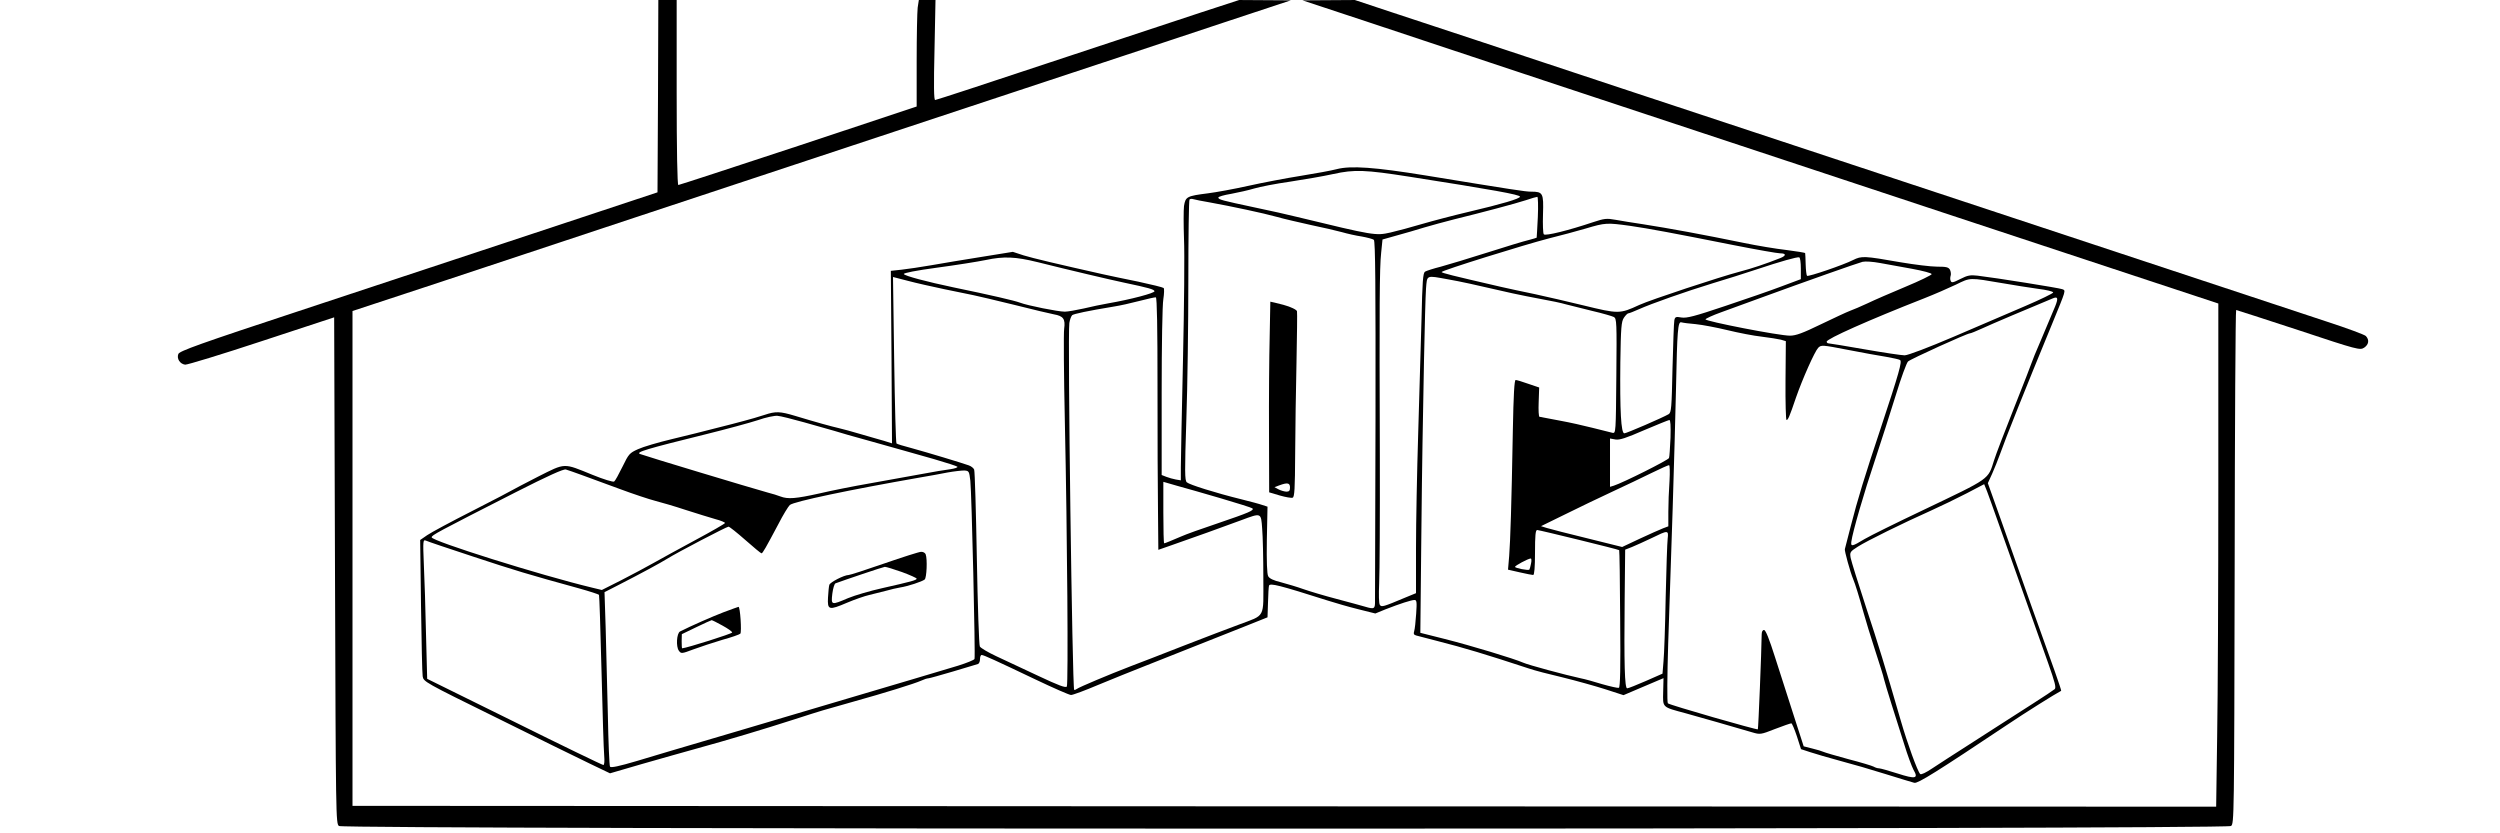 <?xml version="1.0" standalone="no"?>
<!DOCTYPE svg PUBLIC "-//W3C//DTD SVG 20010904//EN"
 "http://www.w3.org/TR/2001/REC-SVG-20010904/DTD/svg10.dtd">
<svg version="1.0" xmlns="http://www.w3.org/2000/svg"
 width="1500pt" height="500pt" viewBox="0 0 1500 500"
 preserveAspectRatio="xMidYMid meet">

<g transform="translate(0,500) scale(0.1,-0.1)"
fill="#000000" stroke="none">
<path d="M3948 4423 l-3 -577 -700 -232 c-385 -127 -1030 -341 -1433 -474
-619 -204 -735 -246 -742 -264 -11 -28 10 -60 41 -64 13 -1 220 62 459 141
l435 143 5 -1519 c5 -1489 5 -1519 24 -1533 30 -21 11322 -21 11352 0 19 14
19 43 22 1555 1 848 5 1541 9 1541 3 0 172 -55 374 -121 358 -119 369 -121
394 -105 28 19 32 47 10 70 -8 8 -113 47 -233 86 -174 57 -2328 770 -2857 945
-71 24 -670 222 -1330 440 -660 219 -1300 431 -1423 471 l-223 74 -157 -1
-157 -1 405 -134 c223 -74 695 -231 1050 -349 1900 -629 3260 -1079 3628
-1200 l412 -136 0 -1088 c0 -598 -3 -1277 -7 -1509 l-6 -422 -5591 2 -5591 3
0 1484 0 1485 510 168 c281 93 814 270 1185 393 371 123 1240 410 1930 639
690 228 1424 471 1630 540 l375 124 -155 1 -155 1 -230 -75 c-127 -42 -535
-177 -907 -300 -372 -124 -681 -225 -687 -225 -8 0 -9 88 -4 300 l6 300 -50 0
-50 0 -7 -46 c-3 -26 -6 -170 -6 -320 l0 -273 -710 -236 c-391 -129 -715 -235
-720 -235 -6 0 -10 206 -10 555 l0 555 -55 0 -55 0 -2 -577z"/>
<path d="M8020 3985 c-30 -8 -127 -26 -215 -40 -88 -14 -230 -41 -315 -60 -85
-19 -195 -39 -243 -45 -126 -16 -134 -20 -143 -76 -3 -25 -3 -114 0 -198 4
-83 1 -407 -6 -721 -7 -313 -13 -605 -13 -648 l0 -79 -30 5 c-16 3 -42 10 -57
16 l-28 11 0 497 c0 277 4 525 10 558 5 32 6 63 2 67 -4 4 -73 21 -152 38 -80
16 -174 36 -210 44 -272 61 -424 97 -479 114 l-64 21 -186 -30 c-102 -16 -238
-39 -301 -50 -63 -11 -144 -23 -180 -27 l-65 -7 4 -517 3 -518 -48 15 c-27 7
-89 26 -139 40 -49 15 -110 31 -135 37 -40 9 -131 34 -260 73 -90 27 -116 28
-182 6 -35 -11 -90 -28 -123 -36 -33 -9 -109 -29 -170 -44 -60 -16 -178 -45
-261 -65 -84 -20 -176 -47 -206 -61 -51 -23 -56 -29 -93 -105 -22 -45 -44 -85
-50 -89 -5 -5 -64 13 -130 40 -177 72 -160 73 -327 -11 -78 -40 -147 -76 -153
-80 -5 -4 -113 -60 -240 -125 -126 -64 -249 -130 -272 -146 l-42 -29 5 -393
c3 -215 7 -407 10 -425 5 -32 11 -36 442 -248 240 -119 492 -243 559 -275
l123 -59 192 56 c106 30 256 73 333 94 175 48 396 114 585 175 167 54 159 51
350 105 187 52 367 108 407 126 17 8 36 14 43 14 6 0 73 19 148 41 75 23 143
43 150 45 6 2 12 15 12 29 0 14 4 25 10 25 12 0 82 -32 321 -146 109 -52 205
-94 215 -94 11 0 84 27 164 61 80 33 208 85 285 115 170 67 402 159 590 234
l140 56 3 89 c1 50 4 95 6 101 6 17 61 3 351 -89 44 -14 126 -38 183 -52 l104
-26 61 25 c87 34 155 56 174 56 13 0 15 -11 10 -82 -3 -46 -8 -93 -12 -105 -5
-16 -2 -22 12 -26 10 -3 65 -17 123 -32 169 -43 294 -81 553 -166 31 -11 123
-35 205 -54 81 -20 196 -52 255 -71 l108 -35 82 35 c45 19 99 42 120 51 l38
16 -2 -82 c-2 -96 -9 -90 136 -129 77 -21 296 -84 398 -114 47 -14 51 -14 137
20 49 19 93 34 98 34 4 0 19 -35 33 -77 l25 -78 55 -18 c29 -10 110 -33 179
-52 69 -18 193 -54 275 -80 83 -26 160 -49 171 -52 21 -5 139 69 554 346 110
74 295 190 327 206 2 1 -16 53 -38 116 -23 63 -63 175 -89 249 -27 74 -74 207
-105 295 -31 88 -91 256 -132 373 l-76 213 26 57 c14 31 35 84 47 117 33 94
148 382 312 780 86 210 84 201 61 210 -17 7 -398 68 -508 81 -43 5 -60 2 -103
-20 -45 -23 -53 -24 -58 -11 -4 8 -3 22 0 31 3 8 1 24 -4 35 -9 16 -22 19 -78
19 -37 0 -134 12 -217 26 -222 39 -235 39 -286 14 -56 -29 -270 -102 -277 -95
-3 3 -7 33 -8 68 -1 34 -2 65 -3 68 0 3 -52 11 -113 19 -62 7 -176 26 -253 42
-254 52 -444 87 -610 113 -55 8 -128 20 -161 26 -55 10 -68 8 -135 -14 -146
-49 -286 -84 -296 -73 -5 4 -7 59 -5 121 4 127 0 135 -72 135 -34 0 -99 10
-631 97 -308 50 -449 60 -535 38z m435 -45 c504 -79 665 -108 665 -120 0 -12
-108 -44 -308 -91 -89 -21 -215 -54 -280 -73 -64 -19 -149 -42 -189 -51 -89
-20 -97 -19 -563 94 -47 12 -159 37 -250 56 -201 43 -219 47 -220 60 0 5 34
15 77 22 43 8 105 22 138 32 33 10 130 29 215 41 85 13 202 33 260 46 127 28
193 25 455 -16z m772 -242 c-4 -68 -6 -124 -7 -124 0 -1 -21 -7 -47 -14 -27
-6 -138 -40 -248 -75 -110 -35 -236 -73 -280 -85 -44 -11 -87 -25 -95 -30 -12
-8 -16 -57 -21 -287 -4 -153 -13 -462 -20 -688 -7 -225 -13 -532 -13 -682 l0
-272 -61 -25 c-138 -58 -146 -60 -156 -45 -6 8 -7 62 -4 129 3 63 5 408 4 765
-3 903 -2 1128 8 1219 l8 79 85 24 c47 13 121 34 165 48 44 13 125 35 180 49
163 40 367 94 431 115 32 11 63 20 68 20 4 1 6 -54 3 -121z m-1971 88 c133
-24 325 -65 404 -87 41 -12 134 -33 205 -49 72 -15 155 -34 187 -43 31 -9 84
-21 118 -26 34 -6 67 -15 73 -20 9 -7 11 -278 10 -1063 -2 -579 -3 -1074 -3
-1100 1 -52 -3 -55 -60 -38 -19 6 -95 26 -169 46 -73 19 -163 46 -200 59 -36
13 -97 31 -134 41 -46 11 -71 23 -78 37 -7 12 -10 90 -8 218 l4 199 -31 10
c-16 6 -73 21 -125 34 -158 39 -313 88 -328 102 -13 11 -13 63 -3 376 7 200
12 577 12 839 0 262 3 479 7 482 4 4 14 5 23 2 10 -3 53 -12 96 -19z m2524
-141 c117 -17 256 -43 623 -116 137 -27 262 -49 278 -49 37 0 37 -14 2 -28
-91 -36 -172 -63 -245 -82 -121 -32 -533 -168 -603 -200 -117 -54 -123 -54
-336 -2 -90 22 -220 52 -289 67 -69 14 -161 34 -205 44 -298 69 -355 83 -355
89 0 9 494 163 645 202 66 16 165 43 220 59 117 35 127 35 265 16z m-3554
-218 c179 -45 438 -106 519 -123 147 -31 179 -40 182 -51 4 -11 -144 -50 -277
-73 -36 -6 -102 -20 -148 -31 -45 -10 -96 -19 -113 -19 -41 0 -225 37 -269 54
-31 12 -173 45 -400 92 -157 33 -294 69 -297 80 -2 6 73 21 199 38 112 15 244
36 293 46 108 23 178 20 311 -13z m4579 -38 l0 -64 -115 -43 c-63 -24 -216
-77 -339 -118 -184 -62 -231 -74 -262 -69 -34 6 -39 4 -43 -17 -3 -13 -7 -142
-11 -288 -5 -237 -7 -265 -23 -275 -36 -21 -253 -115 -266 -115 -20 0 -27 134
-24 426 3 209 6 244 21 267 10 15 22 27 27 27 5 0 33 11 62 24 78 35 283 107
443 156 77 23 194 60 260 82 153 51 247 77 260 74 6 -1 10 -31 10 -67z m668
-2 c65 -12 118 -26 117 -32 0 -5 -71 -40 -158 -76 -86 -36 -188 -80 -227 -99
-38 -18 -86 -38 -105 -45 -19 -7 -98 -44 -175 -81 -109 -53 -150 -68 -185 -68
-62 -1 -511 87 -507 98 2 5 43 24 93 42 49 18 159 58 244 89 265 97 574 206
605 214 17 4 62 1 105 -7 41 -7 128 -23 193 -35z m-5808 -122 c72 -15 150 -31
175 -36 25 -5 135 -31 245 -58 110 -28 217 -53 238 -57 57 -10 70 -28 62 -86
-4 -27 -2 -277 4 -556 15 -697 21 -1575 12 -1591 -6 -10 -49 6 -172 64 -90 42
-204 95 -252 118 -49 23 -93 49 -98 58 -5 9 -13 248 -18 530 -5 283 -12 521
-16 531 -3 9 -18 21 -33 26 -42 15 -247 77 -342 103 -47 12 -88 25 -91 28 -4
3 -10 229 -14 502 l-7 497 89 -23 c48 -13 147 -35 218 -50z m3023 59 c79 -14
143 -28 387 -84 44 -10 123 -25 175 -35 52 -9 118 -23 145 -31 28 -7 100 -25
160 -40 61 -14 118 -31 128 -36 17 -9 18 -31 15 -354 -3 -340 -3 -345 -23
-341 -11 3 -65 16 -120 30 -55 14 -140 33 -190 42 -49 9 -97 18 -105 20 -8 2
-19 4 -23 4 -5 1 -7 40 -5 88 l3 88 -65 22 c-36 13 -70 23 -76 23 -8 0 -13
-88 -17 -302 -8 -451 -15 -662 -22 -754 l-7 -82 70 -16 c39 -9 76 -16 81 -16
7 0 11 47 11 135 0 101 3 135 13 135 16 -1 487 -116 492 -121 2 -2 5 -188 6
-413 3 -298 0 -411 -8 -413 -6 -2 -51 8 -100 22 -48 15 -106 31 -128 35 -92
20 -315 80 -346 94 -54 24 -312 102 -470 142 l-147 37 5 496 c3 273 6 561 8
641 2 80 6 305 9 500 4 195 9 388 12 428 7 84 -1 80 132 56z m3332 -24 c63
-11 157 -26 208 -33 51 -6 92 -16 91 -22 0 -5 -76 -42 -167 -81 -92 -39 -285
-122 -429 -184 -152 -65 -276 -112 -295 -112 -18 0 -126 16 -240 36 -114 20
-212 36 -218 36 -5 0 -10 5 -10 10 0 17 251 129 585 260 61 24 146 61 190 82
90 44 78 43 285 8z m-5075 -616 c0 -291 1 -631 3 -756 l2 -227 83 29 c110 38
313 111 415 149 121 45 118 46 125 -51 4 -46 7 -179 7 -295 0 -249 16 -219
-150 -282 -58 -21 -206 -78 -330 -126 -124 -49 -265 -103 -315 -122 -135 -52
-308 -125 -323 -136 -7 -5 -14 -8 -17 -6 -11 12 -40 2132 -29 2201 3 20 11 41
17 47 11 8 89 25 252 52 33 5 101 20 150 33 50 13 95 23 100 22 7 -2 10 -187
10 -532z m5386 478 c-11 -26 -47 -111 -80 -190 -34 -78 -61 -145 -61 -148 0
-3 -47 -123 -104 -267 -57 -144 -112 -287 -121 -317 -38 -120 -19 -106 -427
-301 -158 -75 -316 -153 -350 -173 -76 -46 -84 -47 -80 -16 7 56 77 297 142
490 37 113 94 288 125 390 31 102 64 192 73 201 16 15 355 169 372 169 5 0 37
13 72 29 49 23 287 124 423 180 32 14 36 3 16 -47z m-2156 -107 c39 -4 124
-20 190 -36 66 -16 158 -34 205 -39 47 -6 99 -14 115 -18 l30 -9 -2 -236 c-1
-130 2 -237 6 -237 9 0 17 17 57 135 39 112 112 276 133 298 18 18 23 18 177
-12 88 -17 191 -36 231 -42 39 -7 77 -15 83 -19 14 -8 -5 -75 -116 -410 -97
-291 -138 -425 -179 -585 -18 -71 -34 -134 -36 -140 -3 -9 32 -137 50 -180 12
-28 36 -106 62 -200 12 -44 43 -145 69 -225 26 -80 51 -158 54 -175 4 -16 24
-84 45 -150 21 -66 55 -174 76 -240 20 -66 46 -135 56 -154 31 -53 13 -57 -96
-22 -53 17 -103 31 -111 31 -8 0 -22 4 -32 10 -9 5 -78 26 -152 45 -74 20
-142 40 -150 44 -8 4 -38 13 -67 20 l-51 13 -60 186 c-33 103 -84 260 -112
349 -35 110 -56 163 -66 163 -9 0 -14 -11 -14 -27 -1 -99 -20 -566 -23 -569
-5 -5 -530 146 -540 156 -5 4 -4 165 2 356 7 192 18 558 27 814 8 256 17 580
20 720 7 347 11 402 32 396 10 -3 49 -8 87 -11z m-5350 -589 c72 -20 153 -43
180 -51 28 -9 122 -36 210 -60 88 -25 183 -51 210 -59 28 -8 109 -31 180 -51
72 -21 134 -41 139 -45 4 -5 -14 -11 -40 -15 -27 -3 -110 -17 -184 -31 -74
-13 -211 -38 -305 -55 -93 -16 -228 -43 -300 -60 -140 -31 -187 -35 -232 -18
-15 6 -50 17 -78 24 -98 27 -731 218 -765 231 -27 11 37 30 397 119 121 30
261 68 310 84 48 17 102 28 118 26 17 -1 89 -19 160 -39z m5198 -93 c-3 -60
-6 -114 -9 -121 -3 -12 -277 -149 -331 -166 l-23 -7 0 145 0 145 33 -6 c25 -4
64 9 172 56 77 33 145 60 151 61 7 0 9 -34 7 -107z m-6 -260 c-4 -54 -7 -137
-7 -184 l0 -87 -32 -12 c-18 -7 -81 -35 -139 -62 l-106 -50 -209 52 c-115 28
-224 56 -243 62 l-35 11 145 71 c79 39 207 101 283 136 77 36 183 86 235 112
53 26 100 47 105 47 5 1 6 -40 3 -96z m-6527 37 c41 -15 143 -52 226 -83 83
-31 180 -63 215 -72 35 -9 118 -33 184 -55 66 -21 146 -46 178 -55 31 -8 57
-19 57 -23 0 -4 -80 -50 -177 -102 -97 -52 -211 -115 -252 -138 -42 -24 -129
-70 -193 -103 l-117 -59 -58 14 c-312 75 -963 280 -963 302 0 13 28 28 505
271 193 98 286 140 300 136 11 -3 54 -18 95 -33z m2332 -35 c8 -72 31 -1053
25 -1069 -3 -6 -47 -24 -98 -40 -212 -63 -299 -90 -629 -187 -190 -56 -502
-149 -695 -206 -192 -57 -372 -110 -400 -118 -27 -8 -119 -35 -204 -61 -108
-32 -156 -42 -161 -34 -4 6 -10 147 -13 313 -4 166 -10 399 -13 518 l-7 216
84 43 c137 70 251 132 293 158 59 37 356 192 367 192 6 0 51 -36 101 -80 50
-44 93 -80 97 -80 7 0 26 34 101 175 28 55 60 107 69 115 24 21 358 91 781
165 52 9 127 22 165 30 39 7 84 12 100 12 29 -2 30 -4 37 -62z m1503 -105 c99
-29 184 -56 189 -60 13 -12 -20 -26 -208 -90 -96 -32 -193 -67 -217 -78 -61
-26 -99 -42 -104 -42 -3 0 -5 83 -5 184 l0 185 83 -24 c45 -12 163 -46 262
-75z m4659 -130 c25 -69 68 -190 96 -270 54 -153 124 -350 209 -589 41 -116
49 -147 39 -156 -7 -6 -65 -45 -128 -85 -63 -40 -151 -97 -195 -125 -44 -28
-138 -89 -210 -135 -71 -45 -160 -103 -198 -128 -41 -28 -71 -42 -76 -36 -16
16 -77 184 -116 319 -99 341 -132 448 -210 685 -46 140 -87 272 -91 292 -6 35
-4 38 43 68 53 34 268 140 438 216 60 27 157 74 215 104 l105 55 18 -45 c9
-25 37 -101 61 -170z m-1978 -112 c-3 -24 -8 -182 -12 -353 -3 -170 -9 -343
-13 -383 l-6 -74 -100 -44 c-55 -24 -105 -44 -112 -44 -15 0 -19 145 -15 539
l3 293 41 16 c22 9 75 33 117 53 100 49 103 49 97 -3z m-7166 -108 c248 -82
331 -107 633 -190 65 -18 119 -36 121 -39 2 -3 9 -208 15 -456 6 -247 13 -476
16 -507 3 -35 1 -58 -5 -58 -6 0 -246 116 -534 259 l-523 258 -7 269 c-3 148
-9 336 -13 418 -6 144 -5 149 13 142 10 -5 138 -48 284 -96z m6346 -42 c-3
-17 -8 -33 -10 -36 -7 -6 -86 9 -86 17 0 7 78 49 94 50 5 1 6 -13 2 -31z"/>
<path d="M7618 2977 c-3 -116 -5 -374 -4 -571 l1 -360 64 -19 c35 -10 69 -16
77 -13 11 4 14 53 15 263 1 142 4 389 8 549 3 160 5 298 3 306 -3 14 -60 36
-133 52 l-27 6 -4 -213z m122 -902 c0 -19 -5 -25 -22 -25 -13 1 -34 7 -47 14
l-24 13 29 11 c49 18 64 15 64 -13z"/>
<path d="M5305 1619 c-109 -38 -205 -69 -213 -69 -27 0 -111 -43 -116 -59 -3
-9 -6 -43 -8 -76 -4 -76 5 -78 115 -31 45 19 105 40 132 46 28 7 73 18 100 25
28 8 66 17 85 20 46 7 132 35 148 48 12 10 17 122 6 151 -3 9 -16 16 -28 15
-11 0 -111 -32 -221 -70z m106 -51 c49 -18 89 -36 89 -40 0 -9 -35 -18 -207
-57 -72 -16 -164 -43 -205 -60 -101 -43 -102 -43 -94 27 4 31 12 59 19 62 48
18 285 98 296 99 8 0 54 -14 102 -31z"/>
<path d="M4340 1326 c-70 -27 -193 -81 -260 -115 -20 -11 -25 -90 -7 -115 14
-19 16 -19 88 8 41 15 119 41 173 57 55 15 103 32 108 37 9 9 -1 163 -11 161
-3 -1 -44 -15 -91 -33z m-6 -79 c33 -18 59 -36 59 -42 0 -7 -269 -92 -300 -95
-2 0 -3 19 -3 43 l1 42 87 42 c48 23 89 42 92 42 3 0 32 -14 64 -32z"/>
</g>
</svg>
